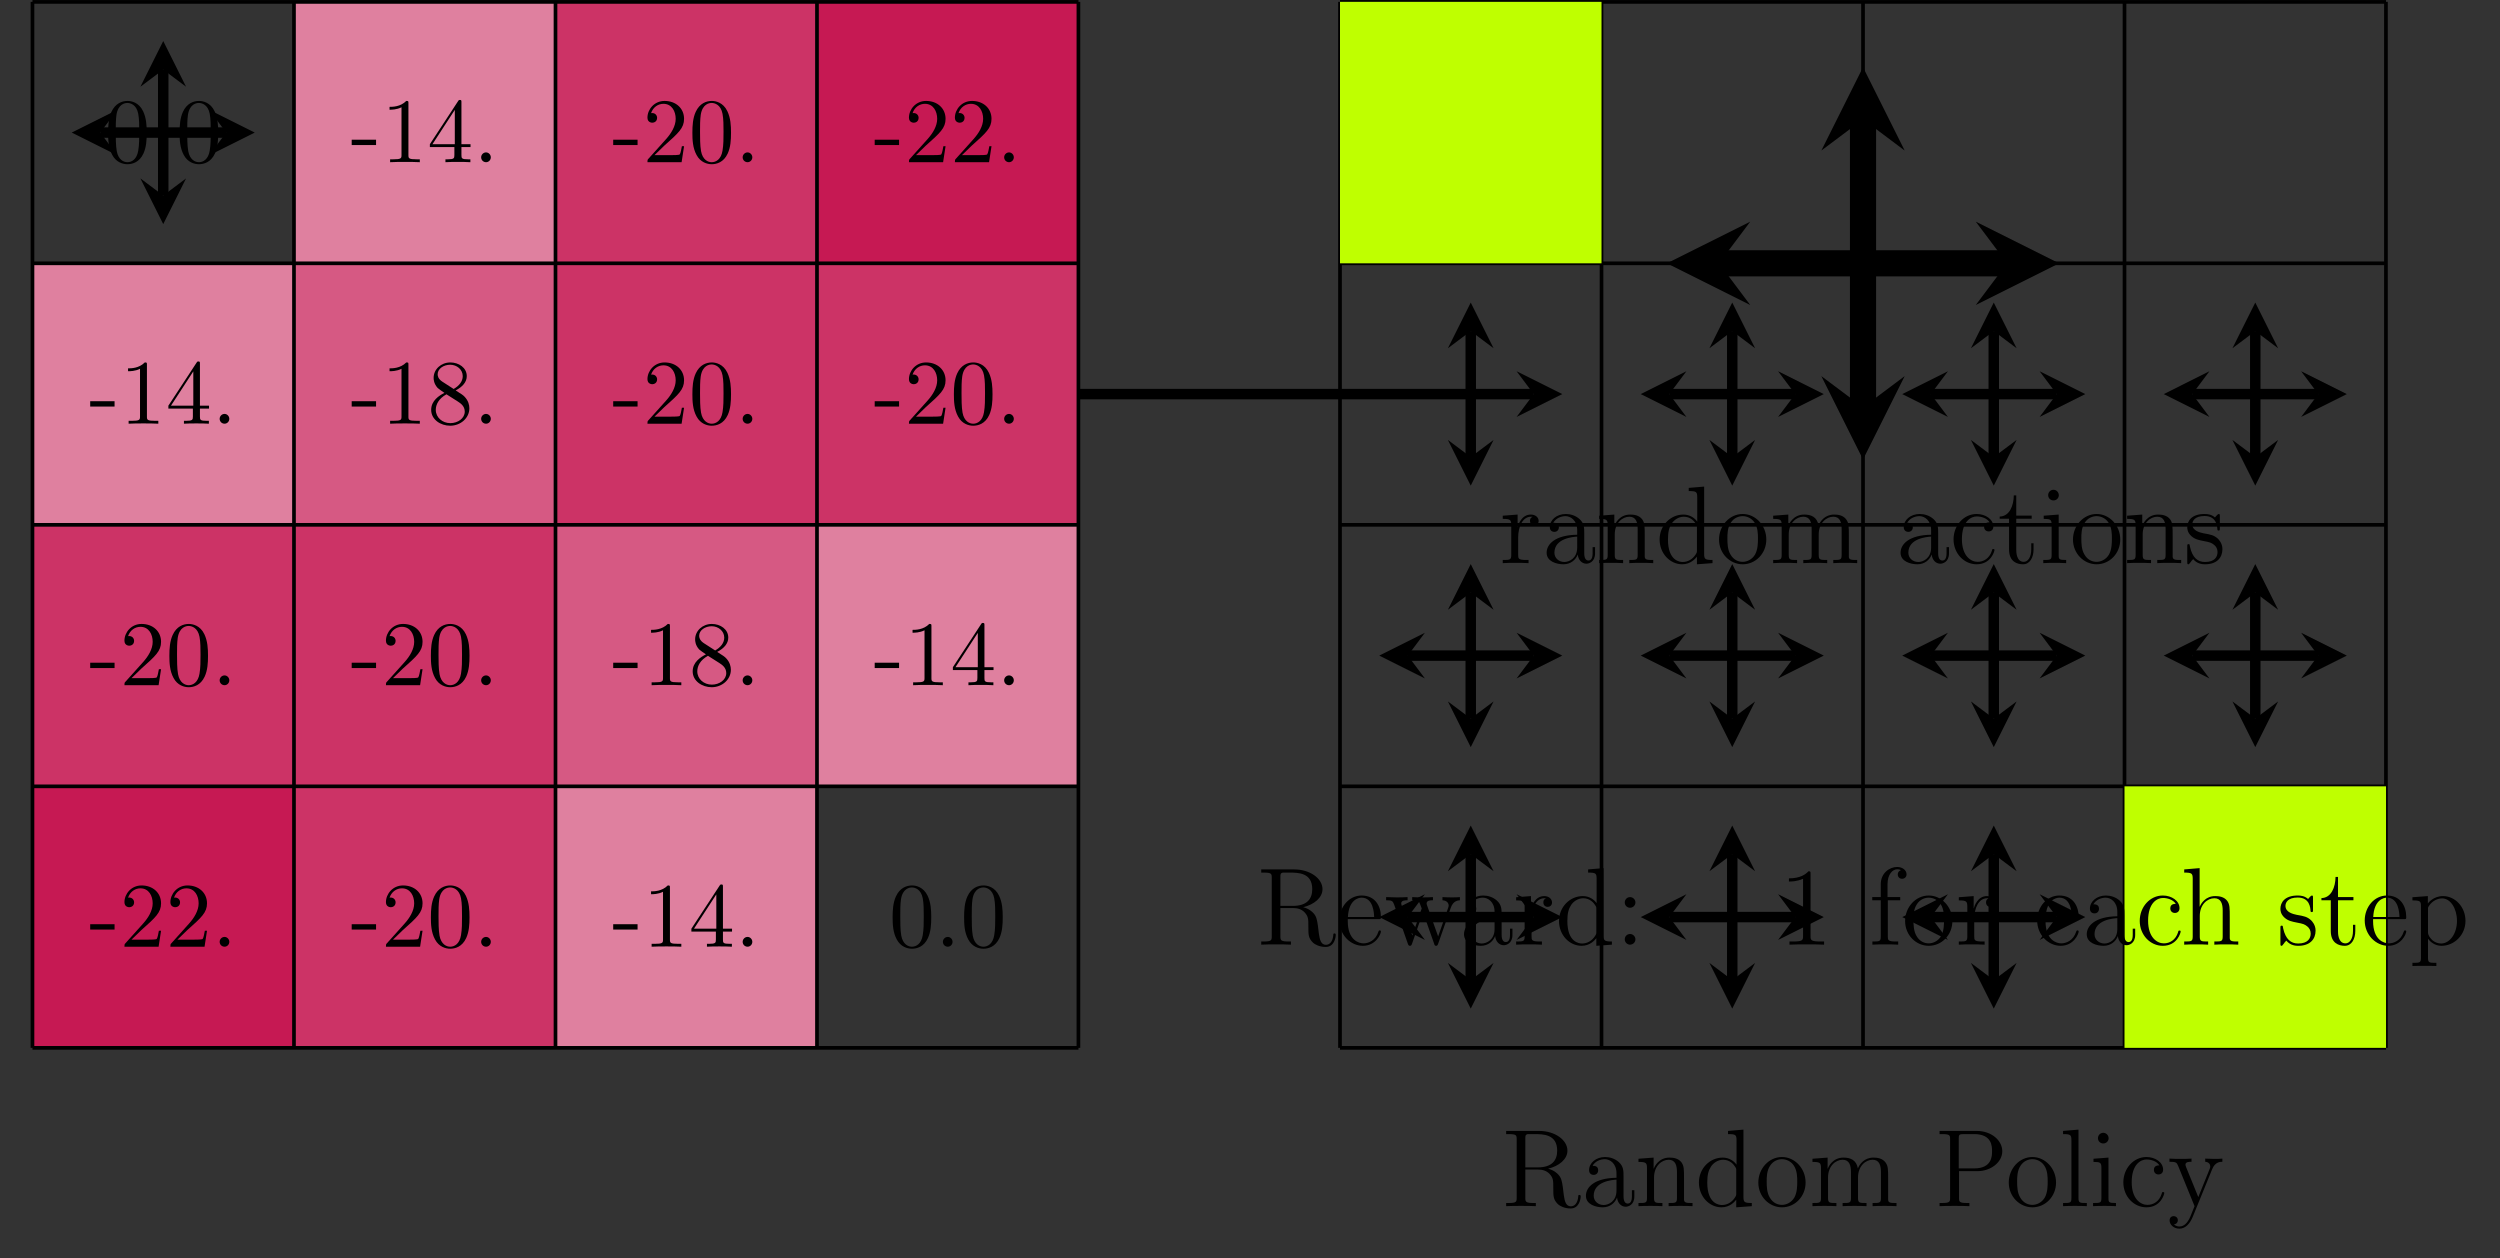 <?xml version="1.0" encoding="UTF-8"?>
<svg xmlns="http://www.w3.org/2000/svg" xmlns:xlink="http://www.w3.org/1999/xlink" width="270.996pt" height="136.392pt" viewBox="0 0 270.996 136.392" version="1.1">
<rect x="0" y="0" width="270.996" height="136.392" fill="#333333" stroke="none"/>
<defs>
<g>
<symbol overflow="visible" id="glyph0-0">
<path style="stroke:none;" d=""/>
</symbol>
<symbol overflow="visible" id="glyph0-1">
<path style="stroke:none;" d="M 5.047 -4.062 C 6.234 -4.344 7.141 -5.094 7.141 -6.016 C 7.141 -7.172 5.797 -8.156 4.078 -8.156 L 0.5 -8.156 L 0.5 -7.812 L 0.734 -7.812 C 1.609 -7.812 1.641 -7.703 1.641 -7.25 L 1.641 -0.906 C 1.641 -0.469 1.609 -0.344 0.734 -0.344 L 0.5 -0.344 L 0.5 0 C 0.781 -0.031 1.75 -0.031 2.109 -0.031 C 2.453 -0.031 3.438 -0.031 3.719 0 L 3.719 -0.344 L 3.484 -0.344 C 2.625 -0.344 2.578 -0.469 2.578 -0.906 L 2.578 -3.969 L 3.969 -3.969 C 4.438 -3.969 4.875 -3.844 5.203 -3.5 C 5.609 -3.047 5.609 -2.797 5.609 -1.969 C 5.609 -1.031 5.609 -0.719 6.125 -0.203 C 6.312 -0.031 6.812 0.25 7.484 0.25 C 8.422 0.25 8.578 -0.781 8.578 -1.047 C 8.578 -1.109 8.578 -1.219 8.438 -1.219 C 8.312 -1.219 8.312 -1.141 8.312 -1.031 C 8.25 -0.312 7.906 0.016 7.516 0.016 C 6.969 0.016 6.844 -0.547 6.75 -1.188 C 6.734 -1.266 6.672 -1.781 6.641 -2.078 C 6.547 -2.672 6.5 -3.062 6.141 -3.438 C 6.016 -3.562 5.703 -3.891 5.047 -4.062 Z M 3.922 -4.203 L 2.578 -4.203 L 2.578 -7.344 C 2.578 -7.609 2.578 -7.75 2.828 -7.812 C 2.938 -7.812 3.297 -7.812 3.531 -7.812 C 4.5 -7.812 6.031 -7.812 6.031 -6.016 C 6.031 -4.969 5.469 -4.203 3.922 -4.203 Z M 3.922 -4.203 "/>
</symbol>
<symbol overflow="visible" id="glyph0-2">
<path style="stroke:none;" d="M 4.609 -3.188 C 4.609 -3.844 4.609 -4.312 4.094 -4.781 C 3.672 -5.156 3.125 -5.328 2.609 -5.328 C 1.625 -5.328 0.875 -4.688 0.875 -3.906 C 0.875 -3.562 1.094 -3.391 1.375 -3.391 C 1.656 -3.391 1.859 -3.594 1.859 -3.891 C 1.859 -4.375 1.438 -4.375 1.25 -4.375 C 1.531 -4.875 2.109 -5.094 2.578 -5.094 C 3.125 -5.094 3.844 -4.641 3.844 -3.562 L 3.844 -3.078 C 1.438 -3.047 0.531 -2.047 0.531 -1.125 C 0.531 -0.172 1.625 0.125 2.359 0.125 C 3.141 0.125 3.688 -0.359 3.906 -0.938 C 3.953 -0.375 4.328 0.062 4.844 0.062 C 5.094 0.062 5.781 -0.109 5.781 -1.062 L 5.781 -1.734 L 5.516 -1.734 L 5.516 -1.062 C 5.516 -0.375 5.234 -0.281 5.062 -0.281 C 4.609 -0.281 4.609 -0.922 4.609 -1.094 Z M 3.844 -1.688 C 3.844 -0.516 2.969 -0.125 2.453 -0.125 C 1.859 -0.125 1.375 -0.547 1.375 -1.125 C 1.375 -2.703 3.406 -2.844 3.844 -2.875 Z M 3.844 -1.688 "/>
</symbol>
<symbol overflow="visible" id="glyph0-3">
<path style="stroke:none;" d="M 5.312 -2.906 C 5.312 -4.016 5.312 -4.344 5.047 -4.734 C 4.703 -5.203 4.141 -5.266 3.734 -5.266 C 2.562 -5.266 2.109 -4.281 2.016 -4.047 L 2.016 -5.266 L 0.375 -5.141 L 0.375 -4.797 C 1.188 -4.797 1.297 -4.703 1.297 -4.125 L 1.297 -0.891 C 1.297 -0.344 1.156 -0.344 0.375 -0.344 L 0.375 0 C 0.688 -0.031 1.344 -0.031 1.672 -0.031 C 2.016 -0.031 2.672 -0.031 2.969 0 L 2.969 -0.344 C 2.219 -0.344 2.062 -0.344 2.062 -0.891 L 2.062 -3.109 C 2.062 -4.359 2.891 -5.031 3.641 -5.031 C 4.375 -5.031 4.547 -4.422 4.547 -3.688 L 4.547 -0.891 C 4.547 -0.344 4.406 -0.344 3.641 -0.344 L 3.641 0 C 3.938 -0.031 4.594 -0.031 4.922 -0.031 C 5.266 -0.031 5.922 -0.031 6.234 0 L 6.234 -0.344 C 5.625 -0.344 5.328 -0.344 5.312 -0.703 Z M 5.312 -2.906 "/>
</symbol>
<symbol overflow="visible" id="glyph0-4">
<path style="stroke:none;" d="M 3.578 -8.156 L 3.578 -7.812 C 4.406 -7.812 4.5 -7.734 4.5 -7.141 L 4.5 -4.5 C 4.25 -4.859 3.734 -5.266 3 -5.266 C 1.609 -5.266 0.422 -4.094 0.422 -2.562 C 0.422 -1.047 1.547 0.125 2.875 0.125 C 3.781 0.125 4.297 -0.484 4.469 -0.703 L 4.469 0.125 L 6.156 0 L 6.156 -0.344 C 5.344 -0.344 5.25 -0.438 5.25 -1.016 L 5.25 -8.297 Z M 4.469 -1.406 C 4.469 -1.188 4.469 -1.141 4.297 -0.891 C 4.016 -0.469 3.531 -0.125 2.922 -0.125 C 2.625 -0.125 1.328 -0.234 1.328 -2.562 C 1.328 -3.422 1.469 -3.891 1.734 -4.297 C 1.969 -4.656 2.453 -5.031 3.047 -5.031 C 3.797 -5.031 4.203 -4.5 4.328 -4.297 C 4.469 -4.094 4.469 -4.078 4.469 -3.859 Z M 4.469 -1.406 "/>
</symbol>
<symbol overflow="visible" id="glyph0-5">
<path style="stroke:none;" d="M 5.484 -2.562 C 5.484 -4.094 4.312 -5.328 2.922 -5.328 C 1.5 -5.328 0.359 -4.062 0.359 -2.562 C 0.359 -1.031 1.547 0.125 2.922 0.125 C 4.328 0.125 5.484 -1.047 5.484 -2.562 Z M 2.922 -0.141 C 2.484 -0.141 1.953 -0.328 1.609 -0.922 C 1.281 -1.453 1.266 -2.156 1.266 -2.672 C 1.266 -3.125 1.266 -3.844 1.641 -4.391 C 1.969 -4.906 2.5 -5.094 2.922 -5.094 C 3.375 -5.094 3.891 -4.875 4.203 -4.406 C 4.578 -3.859 4.578 -3.109 4.578 -2.672 C 4.578 -2.25 4.578 -1.5 4.266 -0.938 C 3.938 -0.375 3.375 -0.141 2.922 -0.141 Z M 2.922 -0.141 "/>
</symbol>
<symbol overflow="visible" id="glyph0-6">
<path style="stroke:none;" d="M 8.578 -2.906 C 8.578 -4.016 8.578 -4.344 8.297 -4.734 C 7.953 -5.203 7.391 -5.266 6.984 -5.266 C 5.984 -5.266 5.484 -4.547 5.297 -4.094 C 5.125 -5.016 4.484 -5.266 3.734 -5.266 C 2.562 -5.266 2.109 -4.281 2.016 -4.047 L 2.016 -5.266 L 0.375 -5.141 L 0.375 -4.797 C 1.188 -4.797 1.297 -4.703 1.297 -4.125 L 1.297 -0.891 C 1.297 -0.344 1.156 -0.344 0.375 -0.344 L 0.375 0 C 0.688 -0.031 1.344 -0.031 1.672 -0.031 C 2.016 -0.031 2.672 -0.031 2.969 0 L 2.969 -0.344 C 2.219 -0.344 2.062 -0.344 2.062 -0.891 L 2.062 -3.109 C 2.062 -4.359 2.891 -5.031 3.641 -5.031 C 4.375 -5.031 4.547 -4.422 4.547 -3.688 L 4.547 -0.891 C 4.547 -0.344 4.406 -0.344 3.641 -0.344 L 3.641 0 C 3.938 -0.031 4.594 -0.031 4.922 -0.031 C 5.266 -0.031 5.922 -0.031 6.234 0 L 6.234 -0.344 C 5.469 -0.344 5.312 -0.344 5.312 -0.891 L 5.312 -3.109 C 5.312 -4.359 6.141 -5.031 6.891 -5.031 C 7.625 -5.031 7.797 -4.422 7.797 -3.688 L 7.797 -0.891 C 7.797 -0.344 7.656 -0.344 6.891 -0.344 L 6.891 0 C 7.203 -0.031 7.844 -0.031 8.172 -0.031 C 8.516 -0.031 9.172 -0.031 9.484 0 L 9.484 -0.344 C 8.875 -0.344 8.578 -0.344 8.578 -0.703 Z M 8.578 -2.906 "/>
</symbol>
<symbol overflow="visible" id="glyph0-7">
<path style="stroke:none;" d="M 2.609 -3.797 L 4.625 -3.797 C 6.031 -3.797 7.297 -4.75 7.297 -5.953 C 7.297 -7.109 6.141 -8.156 4.531 -8.156 L 0.5 -8.156 L 0.5 -7.812 L 0.734 -7.812 C 1.609 -7.812 1.641 -7.703 1.641 -7.25 L 1.641 -0.906 C 1.641 -0.469 1.609 -0.344 0.734 -0.344 L 0.5 -0.344 L 0.5 0 C 0.781 -0.031 1.766 -0.031 2.109 -0.031 C 2.469 -0.031 3.453 -0.031 3.734 0 L 3.734 -0.344 L 3.5 -0.344 C 2.641 -0.344 2.609 -0.469 2.609 -0.906 Z M 2.578 -4.094 L 2.578 -7.344 C 2.578 -7.734 2.609 -7.812 3.125 -7.812 L 4.25 -7.812 C 6.188 -7.812 6.188 -6.469 6.188 -5.953 C 6.188 -5.453 6.188 -4.094 4.25 -4.094 Z M 2.578 -4.094 "/>
</symbol>
<symbol overflow="visible" id="glyph0-8">
<path style="stroke:none;" d="M 2.062 -8.297 L 0.391 -8.156 L 0.391 -7.812 C 1.203 -7.812 1.297 -7.734 1.297 -7.141 L 1.297 -0.891 C 1.297 -0.344 1.172 -0.344 0.391 -0.344 L 0.391 0 C 0.734 -0.031 1.312 -0.031 1.672 -0.031 C 2.031 -0.031 2.625 -0.031 2.969 0 L 2.969 -0.344 C 2.203 -0.344 2.062 -0.344 2.062 -0.891 Z M 2.062 -8.297 "/>
</symbol>
<symbol overflow="visible" id="glyph0-9">
<path style="stroke:none;" d="M 2.078 -7.359 C 2.078 -7.672 1.828 -7.953 1.5 -7.953 C 1.188 -7.953 0.922 -7.703 0.922 -7.375 C 0.922 -7.016 1.203 -6.797 1.5 -6.797 C 1.859 -6.797 2.078 -7.094 2.078 -7.359 Z M 0.438 -5.141 L 0.438 -4.797 C 1.188 -4.797 1.297 -4.719 1.297 -4.141 L 1.297 -0.891 C 1.297 -0.344 1.172 -0.344 0.391 -0.344 L 0.391 0 C 0.734 -0.031 1.297 -0.031 1.656 -0.031 C 1.781 -0.031 2.469 -0.031 2.875 0 L 2.875 -0.344 C 2.109 -0.344 2.062 -0.406 2.062 -0.875 L 2.062 -5.266 Z M 0.438 -5.141 "/>
</symbol>
<symbol overflow="visible" id="glyph0-10">
<path style="stroke:none;" d="M 4.328 -4.422 C 4.188 -4.422 3.734 -4.422 3.734 -3.938 C 3.734 -3.641 3.938 -3.438 4.234 -3.438 C 4.5 -3.438 4.734 -3.609 4.734 -3.953 C 4.734 -4.75 3.891 -5.328 2.922 -5.328 C 1.531 -5.328 0.422 -4.094 0.422 -2.578 C 0.422 -1.047 1.562 0.125 2.922 0.125 C 4.5 0.125 4.859 -1.312 4.859 -1.422 C 4.859 -1.531 4.766 -1.531 4.734 -1.531 C 4.625 -1.531 4.609 -1.5 4.578 -1.344 C 4.312 -0.5 3.672 -0.141 3.031 -0.141 C 2.297 -0.141 1.328 -0.781 1.328 -2.594 C 1.328 -4.578 2.344 -5.062 2.938 -5.062 C 3.391 -5.062 4.047 -4.891 4.328 -4.422 Z M 4.328 -4.422 "/>
</symbol>
<symbol overflow="visible" id="glyph0-11">
<path style="stroke:none;" d="M 4.844 -4 C 5.156 -4.797 5.719 -4.812 5.953 -4.812 L 5.953 -5.156 C 5.609 -5.125 5.438 -5.125 5.062 -5.125 C 4.781 -5.125 4.75 -5.125 4.094 -5.156 L 4.094 -4.812 C 4.531 -4.781 4.641 -4.5 4.641 -4.297 C 4.641 -4.188 4.609 -4.125 4.562 -4 L 3.344 -0.984 L 2.016 -4.25 C 1.953 -4.406 1.953 -4.484 1.953 -4.5 C 1.953 -4.812 2.359 -4.812 2.609 -4.812 L 2.609 -5.156 C 2.297 -5.125 1.703 -5.125 1.375 -5.125 C 0.922 -5.125 0.891 -5.125 0.219 -5.156 L 0.219 -4.812 C 0.906 -4.812 1 -4.75 1.156 -4.375 L 2.938 0 C 2.422 1.266 2.422 1.297 2.359 1.391 C 2.156 1.75 1.844 2.203 1.297 2.203 C 0.938 2.203 0.703 1.984 0.703 1.984 C 0.703 1.984 1.125 1.938 1.125 1.516 C 1.125 1.234 0.891 1.078 0.688 1.078 C 0.484 1.078 0.234 1.188 0.234 1.547 C 0.234 2 0.672 2.438 1.297 2.438 C 1.969 2.438 2.469 1.859 2.766 1.094 Z M 4.844 -4 "/>
</symbol>
<symbol overflow="visible" id="glyph0-12">
<path style="stroke:none;" d="M 2 -2.781 C 2 -3.938 2.469 -5.031 3.391 -5.031 C 3.484 -5.031 3.516 -5.031 3.562 -5.016 C 3.469 -4.969 3.281 -4.906 3.281 -4.578 C 3.281 -4.234 3.547 -4.094 3.734 -4.094 C 3.984 -4.094 4.219 -4.25 4.219 -4.578 C 4.219 -4.938 3.891 -5.266 3.375 -5.266 C 2.359 -5.266 2.016 -4.172 1.953 -3.938 L 1.938 -3.938 L 1.938 -5.266 L 0.328 -5.141 L 0.328 -4.797 C 1.141 -4.797 1.25 -4.703 1.25 -4.125 L 1.25 -0.891 C 1.25 -0.344 1.109 -0.344 0.328 -0.344 L 0.328 0 C 0.672 -0.031 1.328 -0.031 1.688 -0.031 C 2.016 -0.031 2.859 -0.031 3.125 0 L 3.125 -0.344 L 2.891 -0.344 C 2.016 -0.344 2 -0.484 2 -0.906 Z M 2 -2.781 "/>
</symbol>
<symbol overflow="visible" id="glyph0-13">
<path style="stroke:none;" d="M 2.016 -4.812 L 3.688 -4.812 L 3.688 -5.156 L 2.016 -5.156 L 2.016 -7.344 L 1.75 -7.344 C 1.734 -6.234 1.297 -5.078 0.219 -5.047 L 0.219 -4.812 L 1.234 -4.812 L 1.234 -1.484 C 1.234 -0.156 2.109 0.125 2.75 0.125 C 3.5 0.125 3.891 -0.625 3.891 -1.484 L 3.891 -2.156 L 3.641 -2.156 L 3.641 -1.5 C 3.641 -0.641 3.281 -0.141 2.828 -0.141 C 2.016 -0.141 2.016 -1.25 2.016 -1.453 Z M 2.016 -4.812 "/>
</symbol>
<symbol overflow="visible" id="glyph0-14">
<path style="stroke:none;" d="M 3.922 -5.062 C 3.922 -5.266 3.922 -5.328 3.797 -5.328 C 3.703 -5.328 3.484 -5.062 3.391 -4.953 C 3.031 -5.266 2.656 -5.328 2.266 -5.328 C 0.828 -5.328 0.391 -4.547 0.391 -3.891 C 0.391 -3.75 0.391 -3.328 0.844 -2.922 C 1.234 -2.578 1.641 -2.5 2.188 -2.391 C 2.844 -2.266 3 -2.219 3.297 -1.984 C 3.516 -1.812 3.672 -1.547 3.672 -1.203 C 3.672 -0.688 3.375 -0.125 2.312 -0.125 C 1.531 -0.125 0.953 -0.578 0.688 -1.766 C 0.641 -1.984 0.641 -2 0.641 -2.016 C 0.609 -2.062 0.562 -2.062 0.531 -2.062 C 0.391 -2.062 0.391 -2 0.391 -1.781 L 0.391 -0.156 C 0.391 0.062 0.391 0.125 0.516 0.125 C 0.578 0.125 0.578 0.109 0.781 -0.141 C 0.844 -0.234 0.844 -0.25 1.031 -0.438 C 1.484 0.125 2.125 0.125 2.328 0.125 C 3.578 0.125 4.203 -0.578 4.203 -1.516 C 4.203 -2.156 3.812 -2.547 3.703 -2.656 C 3.281 -3.031 2.953 -3.094 2.156 -3.234 C 1.812 -3.312 0.938 -3.484 0.938 -4.203 C 0.938 -4.562 1.188 -5.109 2.266 -5.109 C 3.562 -5.109 3.641 -4 3.656 -3.641 C 3.672 -3.531 3.75 -3.531 3.797 -3.531 C 3.922 -3.531 3.922 -3.594 3.922 -3.812 Z M 3.922 -5.062 "/>
</symbol>
<symbol overflow="visible" id="glyph0-15">
<path style="stroke:none;" d="M 4.578 -2.766 C 4.844 -2.766 4.859 -2.766 4.859 -3 C 4.859 -4.203 4.219 -5.328 2.766 -5.328 C 1.406 -5.328 0.359 -4.094 0.359 -2.625 C 0.359 -1.047 1.578 0.125 2.906 0.125 C 4.328 0.125 4.859 -1.172 4.859 -1.422 C 4.859 -1.5 4.812 -1.547 4.734 -1.547 C 4.641 -1.547 4.609 -1.484 4.594 -1.422 C 4.281 -0.422 3.484 -0.141 2.969 -0.141 C 2.469 -0.141 1.266 -0.484 1.266 -2.547 L 1.266 -2.766 Z M 1.281 -3 C 1.375 -4.875 2.422 -5.094 2.766 -5.094 C 4.047 -5.094 4.109 -3.406 4.125 -3 Z M 1.281 -3 "/>
</symbol>
<symbol overflow="visible" id="glyph0-16">
<path style="stroke:none;" d="M 7.234 -4.016 C 7.5 -4.766 8.016 -4.797 8.219 -4.812 L 8.219 -5.156 C 7.922 -5.125 7.703 -5.125 7.344 -5.125 C 7 -5.125 6.969 -5.125 6.328 -5.156 L 6.328 -4.812 C 6.859 -4.781 7 -4.453 7 -4.234 C 7 -4.219 7 -4.141 6.953 -4.016 L 5.859 -0.891 L 4.656 -4.266 C 4.609 -4.406 4.609 -4.438 4.609 -4.469 C 4.609 -4.812 5.047 -4.812 5.297 -4.812 L 5.297 -5.156 C 4.953 -5.125 4.469 -5.125 4.125 -5.125 C 3.734 -5.125 3.719 -5.125 3.047 -5.156 L 3.047 -4.812 C 3.5 -4.812 3.656 -4.781 3.797 -4.625 C 3.844 -4.547 4 -4.156 4.078 -3.922 L 3.062 -1 L 1.906 -4.25 C 1.859 -4.406 1.859 -4.438 1.859 -4.484 C 1.859 -4.812 2.312 -4.812 2.547 -4.812 L 2.547 -5.156 C 2.25 -5.125 1.656 -5.125 1.328 -5.125 C 0.984 -5.125 0.969 -5.125 0.219 -5.156 L 0.219 -4.812 C 0.828 -4.812 0.938 -4.75 1.078 -4.375 L 2.578 -0.094 C 2.625 0.031 2.672 0.125 2.797 0.125 C 2.906 0.125 2.969 0.078 3.031 -0.109 L 4.219 -3.516 L 5.422 -0.109 C 5.469 0.078 5.531 0.125 5.641 0.125 C 5.766 0.125 5.812 0.031 5.859 -0.094 Z M 7.234 -4.016 "/>
</symbol>
<symbol overflow="visible" id="glyph0-17">
<path style="stroke:none;" d="M 2.203 -4.578 C 2.203 -4.906 1.922 -5.156 1.625 -5.156 C 1.281 -5.156 1.047 -4.875 1.047 -4.578 C 1.047 -4.219 1.344 -4 1.609 -4 C 1.938 -4 2.203 -4.25 2.203 -4.578 Z M 2.203 -0.578 C 2.203 -0.906 1.922 -1.156 1.625 -1.156 C 1.281 -1.156 1.047 -0.891 1.047 -0.578 C 1.047 -0.234 1.344 0 1.609 0 C 1.938 0 2.203 -0.25 2.203 -0.578 Z M 2.203 -0.578 "/>
</symbol>
<symbol overflow="visible" id="glyph0-18">
<path style="stroke:none;" d="M 3.438 -7.656 C 3.438 -7.938 3.438 -7.953 3.203 -7.953 C 2.922 -7.625 2.312 -7.188 1.094 -7.188 L 1.094 -6.844 C 1.359 -6.844 1.953 -6.844 2.625 -7.141 L 2.625 -0.922 C 2.625 -0.484 2.578 -0.344 1.531 -0.344 L 1.156 -0.344 L 1.156 0 C 1.484 -0.031 2.641 -0.031 3.031 -0.031 C 3.438 -0.031 4.578 -0.031 4.906 0 L 4.906 -0.344 L 4.531 -0.344 C 3.484 -0.344 3.438 -0.484 3.438 -0.922 Z M 3.438 -7.656 "/>
</symbol>
<symbol overflow="visible" id="glyph0-19">
<path style="stroke:none;" d="M 2.062 -4.812 L 3.406 -4.812 L 3.406 -5.156 L 2.031 -5.156 L 2.031 -6.547 C 2.031 -7.625 2.578 -8.172 3.078 -8.172 C 3.172 -8.172 3.344 -8.156 3.484 -8.078 C 3.438 -8.062 3.141 -7.953 3.141 -7.609 C 3.141 -7.344 3.328 -7.141 3.609 -7.141 C 3.891 -7.141 4.094 -7.344 4.094 -7.625 C 4.094 -8.062 3.656 -8.422 3.078 -8.422 C 2.25 -8.422 1.297 -7.766 1.297 -6.547 L 1.297 -5.156 L 0.375 -5.156 L 0.375 -4.812 L 1.297 -4.812 L 1.297 -0.891 C 1.297 -0.344 1.172 -0.344 0.391 -0.344 L 0.391 0 C 0.734 -0.031 1.391 -0.031 1.75 -0.031 C 2.062 -0.031 2.922 -0.031 3.188 0 L 3.188 -0.344 L 2.953 -0.344 C 2.078 -0.344 2.062 -0.484 2.062 -0.906 Z M 2.062 -4.812 "/>
</symbol>
<symbol overflow="visible" id="glyph0-20">
<path style="stroke:none;" d="M 5.312 -2.906 C 5.312 -4.016 5.312 -4.344 5.047 -4.734 C 4.703 -5.203 4.141 -5.266 3.734 -5.266 C 2.703 -5.266 2.219 -4.5 2.062 -4.125 L 2.047 -4.125 L 2.047 -8.297 L 0.375 -8.156 L 0.375 -7.812 C 1.188 -7.812 1.297 -7.734 1.297 -7.141 L 1.297 -0.891 C 1.297 -0.344 1.156 -0.344 0.375 -0.344 L 0.375 0 C 0.688 -0.031 1.344 -0.031 1.672 -0.031 C 2.016 -0.031 2.672 -0.031 2.969 0 L 2.969 -0.344 C 2.219 -0.344 2.062 -0.344 2.062 -0.891 L 2.062 -3.109 C 2.062 -4.359 2.891 -5.031 3.641 -5.031 C 4.375 -5.031 4.547 -4.422 4.547 -3.688 L 4.547 -0.891 C 4.547 -0.344 4.406 -0.344 3.641 -0.344 L 3.641 0 C 3.938 -0.031 4.594 -0.031 4.922 -0.031 C 5.266 -0.031 5.922 -0.031 6.234 0 L 6.234 -0.344 C 5.625 -0.344 5.328 -0.344 5.312 -0.703 Z M 5.312 -2.906 "/>
</symbol>
<symbol overflow="visible" id="glyph0-21">
<path style="stroke:none;" d="M 2.922 1.969 C 2.156 1.969 2.016 1.969 2.016 1.438 L 2.016 -0.641 C 2.234 -0.344 2.719 0.125 3.484 0.125 C 4.859 0.125 6.078 -1.047 6.078 -2.578 C 6.078 -4.094 4.953 -5.266 3.641 -5.266 C 2.594 -5.266 2.031 -4.516 2 -4.469 L 2 -5.266 L 0.328 -5.141 L 0.328 -4.797 C 1.172 -4.797 1.25 -4.703 1.25 -4.188 L 1.25 1.438 C 1.25 1.969 1.109 1.969 0.328 1.969 L 0.328 2.312 C 0.641 2.297 1.297 2.297 1.625 2.297 C 1.969 2.297 2.625 2.297 2.922 2.312 Z M 2.016 -3.812 C 2.016 -4.047 2.016 -4.047 2.156 -4.25 C 2.516 -4.781 3.094 -5.016 3.547 -5.016 C 4.453 -5.016 5.156 -3.922 5.156 -2.578 C 5.156 -1.156 4.344 -0.125 3.438 -0.125 C 3.062 -0.125 2.719 -0.281 2.469 -0.5 C 2.203 -0.781 2.016 -1.016 2.016 -1.344 Z M 2.016 -3.812 "/>
</symbol>
<symbol overflow="visible" id="glyph1-0">
<path style="stroke:none;" d=""/>
</symbol>
<symbol overflow="visible" id="glyph1-1">
<path style="stroke:none;" d="M 7.875 -2.75 C 8.078 -2.75 8.297 -2.75 8.297 -2.984 C 8.297 -3.234 8.078 -3.234 7.875 -3.234 L 1.406 -3.234 C 1.203 -3.234 0.984 -3.234 0.984 -2.984 C 0.984 -2.75 1.203 -2.75 1.406 -2.75 Z M 7.875 -2.75 "/>
</symbol>
<symbol overflow="visible" id="glyph2-0">
<path style="stroke:none;" d=""/>
</symbol>
<symbol overflow="visible" id="glyph2-1">
<path style="stroke:none;" d="M 4.578 -3.188 C 4.578 -3.984 4.531 -4.781 4.188 -5.516 C 3.734 -6.484 2.906 -6.641 2.5 -6.641 C 1.891 -6.641 1.172 -6.375 0.75 -5.453 C 0.438 -4.766 0.391 -3.984 0.391 -3.188 C 0.391 -2.438 0.422 -1.547 0.844 -0.781 C 1.266 0.016 2 0.219 2.484 0.219 C 3.016 0.219 3.781 0.016 4.219 -0.938 C 4.531 -1.625 4.578 -2.406 4.578 -3.188 Z M 2.484 0 C 2.094 0 1.5 -0.25 1.328 -1.203 C 1.219 -1.797 1.219 -2.719 1.219 -3.312 C 1.219 -3.953 1.219 -4.609 1.297 -5.141 C 1.484 -6.328 2.234 -6.422 2.484 -6.422 C 2.812 -6.422 3.469 -6.234 3.656 -5.25 C 3.766 -4.688 3.766 -3.938 3.766 -3.312 C 3.766 -2.562 3.766 -1.891 3.656 -1.25 C 3.5 -0.297 2.938 0 2.484 0 Z M 2.484 0 "/>
</symbol>
<symbol overflow="visible" id="glyph2-2">
<path style="stroke:none;" d="M 1.906 -0.531 C 1.906 -0.812 1.672 -1.062 1.391 -1.062 C 1.094 -1.062 0.859 -0.812 0.859 -0.531 C 0.859 -0.234 1.094 0 1.391 0 C 1.672 0 1.906 -0.234 1.906 -0.531 Z M 1.906 -0.531 "/>
</symbol>
<symbol overflow="visible" id="glyph2-3">
<path style="stroke:none;" d="M 2.75 -1.859 L 2.75 -2.438 L 0.109 -2.438 L 0.109 -1.859 Z M 2.75 -1.859 "/>
</symbol>
<symbol overflow="visible" id="glyph2-4">
<path style="stroke:none;" d="M 2.938 -6.375 C 2.938 -6.625 2.938 -6.641 2.703 -6.641 C 2.078 -6 1.203 -6 0.891 -6 L 0.891 -5.688 C 1.094 -5.688 1.672 -5.688 2.188 -5.953 L 2.188 -0.781 C 2.188 -0.422 2.156 -0.312 1.266 -0.312 L 0.953 -0.312 L 0.953 0 C 1.297 -0.031 2.156 -0.031 2.562 -0.031 C 2.953 -0.031 3.828 -0.031 4.172 0 L 4.172 -0.312 L 3.859 -0.312 C 2.953 -0.312 2.938 -0.422 2.938 -0.781 Z M 2.938 -6.375 "/>
</symbol>
<symbol overflow="visible" id="glyph2-5">
<path style="stroke:none;" d="M 2.938 -1.641 L 2.938 -0.781 C 2.938 -0.422 2.906 -0.312 2.172 -0.312 L 1.969 -0.312 L 1.969 0 C 2.375 -0.031 2.891 -0.031 3.312 -0.031 C 3.734 -0.031 4.25 -0.031 4.672 0 L 4.672 -0.312 L 4.453 -0.312 C 3.719 -0.312 3.703 -0.422 3.703 -0.781 L 3.703 -1.641 L 4.688 -1.641 L 4.688 -1.953 L 3.703 -1.953 L 3.703 -6.484 C 3.703 -6.688 3.703 -6.75 3.531 -6.75 C 3.453 -6.75 3.422 -6.75 3.344 -6.625 L 0.281 -1.953 L 0.281 -1.641 Z M 2.984 -1.953 L 0.562 -1.953 L 2.984 -5.672 Z M 2.984 -1.953 "/>
</symbol>
<symbol overflow="visible" id="glyph2-6">
<path style="stroke:none;" d="M 1.266 -0.766 L 2.328 -1.797 C 3.875 -3.172 4.469 -3.703 4.469 -4.703 C 4.469 -5.844 3.578 -6.641 2.359 -6.641 C 1.234 -6.641 0.5 -5.719 0.5 -4.828 C 0.5 -4.281 1 -4.281 1.031 -4.281 C 1.203 -4.281 1.547 -4.391 1.547 -4.812 C 1.547 -5.062 1.359 -5.328 1.016 -5.328 C 0.938 -5.328 0.922 -5.328 0.891 -5.312 C 1.109 -5.969 1.656 -6.328 2.234 -6.328 C 3.141 -6.328 3.562 -5.516 3.562 -4.703 C 3.562 -3.906 3.078 -3.125 2.516 -2.5 L 0.609 -0.375 C 0.5 -0.266 0.5 -0.234 0.5 0 L 4.203 0 L 4.469 -1.734 L 4.234 -1.734 C 4.172 -1.438 4.109 -1 4 -0.844 C 3.938 -0.766 3.281 -0.766 3.062 -0.766 Z M 1.266 -0.766 "/>
</symbol>
<symbol overflow="visible" id="glyph2-7">
<path style="stroke:none;" d="M 1.625 -4.562 C 1.172 -4.859 1.125 -5.188 1.125 -5.359 C 1.125 -5.969 1.781 -6.391 2.484 -6.391 C 3.203 -6.391 3.844 -5.875 3.844 -5.156 C 3.844 -4.578 3.453 -4.109 2.859 -3.766 Z M 3.078 -3.609 C 3.797 -3.984 4.281 -4.5 4.281 -5.156 C 4.281 -6.078 3.406 -6.641 2.5 -6.641 C 1.5 -6.641 0.688 -5.906 0.688 -4.969 C 0.688 -4.797 0.703 -4.344 1.125 -3.875 C 1.234 -3.766 1.609 -3.516 1.859 -3.344 C 1.281 -3.047 0.422 -2.5 0.422 -1.5 C 0.422 -0.453 1.438 0.219 2.484 0.219 C 3.609 0.219 4.562 -0.609 4.562 -1.672 C 4.562 -2.031 4.453 -2.484 4.062 -2.906 C 3.875 -3.109 3.719 -3.203 3.078 -3.609 Z M 2.078 -3.188 L 3.312 -2.406 C 3.594 -2.219 4.062 -1.922 4.062 -1.312 C 4.062 -0.578 3.312 -0.062 2.5 -0.062 C 1.641 -0.062 0.922 -0.672 0.922 -1.5 C 0.922 -2.078 1.234 -2.719 2.078 -3.188 Z M 2.078 -3.188 "/>
</symbol>
</g>
</defs>
<g id="surface1">
<path style="fill:none;stroke-width:0.399;stroke-linecap:butt;stroke-linejoin:miter;stroke:rgb(0%,0%,0%);stroke-opacity:1;stroke-miterlimit:10;" d="M 141.734 -0.001 L 255.121 -0.001 M 141.734 28.347 L 255.121 28.347 M 141.734 56.694 L 255.121 56.694 M 141.734 85.042 L 255.121 85.042 M 141.734 113.378 L 255.121 113.378 M 141.734 -0.001 L 141.734 113.386 M 170.082 -0.001 L 170.082 113.386 M 198.429 -0.001 L 198.429 113.386 M 226.773 -0.001 L 226.773 113.386 M 255.113 -0.001 L 255.113 113.386 " transform="matrix(1,0,0,-1,3.52,113.585)"/>
<path style=" stroke:none;fill-rule:nonzero;fill:rgb(75%,100%,0%);fill-opacity:1;" d="M 145.254 28.543 L 145.254 0.199 L 173.602 0.199 L 173.602 28.543 Z M 145.254 28.543 "/>
<path style=" stroke:none;fill-rule:nonzero;fill:rgb(75%,100%,0%);fill-opacity:1;" d="M 230.293 113.586 L 230.293 85.238 L 258.641 85.238 L 258.641 113.586 Z M 230.293 113.586 "/>
<path style="fill:none;stroke-width:1.134;stroke-linecap:butt;stroke-linejoin:miter;stroke:rgb(0%,0%,0%);stroke-opacity:1;stroke-miterlimit:10;" d="M 7.347 99.214 L 21 99.214 " transform="matrix(1,0,0,-1,3.52,113.585)"/>
<path style=" stroke:none;fill-rule:nonzero;fill:rgb(0%,0%,0%);fill-opacity:1;" d="M 7.773 14.371 L 12.727 16.848 L 10.867 14.371 L 12.727 11.895 "/>
<path style=" stroke:none;fill-rule:nonzero;fill:rgb(0%,0%,0%);fill-opacity:1;" d="M 27.613 14.371 L 22.66 11.895 L 24.52 14.371 L 22.66 16.848 "/>
<path style="fill:none;stroke-width:1.134;stroke-linecap:butt;stroke-linejoin:miter;stroke:rgb(0%,0%,0%);stroke-opacity:1;stroke-miterlimit:10;" d="M 14.175 92.39 L 14.175 106.038 " transform="matrix(1,0,0,-1,3.52,113.585)"/>
<path style=" stroke:none;fill-rule:nonzero;fill:rgb(0%,0%,0%);fill-opacity:1;" d="M 17.695 24.293 L 20.168 19.34 L 17.695 21.195 L 15.219 19.34 "/>
<path style=" stroke:none;fill-rule:nonzero;fill:rgb(0%,0%,0%);fill-opacity:1;" d="M 17.695 4.449 L 15.219 9.402 L 17.695 7.547 L 20.168 9.402 "/>
<path style="fill:none;stroke-width:1.134;stroke-linecap:butt;stroke-linejoin:miter;stroke:rgb(0%,0%,0%);stroke-opacity:1;stroke-miterlimit:10;" d="M 35.695 99.214 L 49.347 99.214 " transform="matrix(1,0,0,-1,3.52,113.585)"/>
<path style=" stroke:none;fill-rule:nonzero;fill:rgb(0%,0%,0%);fill-opacity:1;" d="M 36.117 14.371 L 41.07 16.848 L 39.215 14.371 L 41.07 11.895 "/>
<path style=" stroke:none;fill-rule:nonzero;fill:rgb(0%,0%,0%);fill-opacity:1;" d="M 55.961 14.371 L 51.008 11.895 L 52.867 14.371 L 51.008 16.848 "/>
<path style="fill:none;stroke-width:1.134;stroke-linecap:butt;stroke-linejoin:miter;stroke:rgb(0%,0%,0%);stroke-opacity:1;stroke-miterlimit:10;" d="M 42.519 92.39 L 42.519 106.038 " transform="matrix(1,0,0,-1,3.52,113.585)"/>
<path style=" stroke:none;fill-rule:nonzero;fill:rgb(0%,0%,0%);fill-opacity:1;" d="M 46.039 24.293 L 48.516 19.34 L 46.039 21.195 L 43.562 19.34 "/>
<path style=" stroke:none;fill-rule:nonzero;fill:rgb(0%,0%,0%);fill-opacity:1;" d="M 46.039 4.449 L 43.562 9.402 L 46.039 7.547 L 48.516 9.402 "/>
<path style="fill:none;stroke-width:1.134;stroke-linecap:butt;stroke-linejoin:miter;stroke:rgb(0%,0%,0%);stroke-opacity:1;stroke-miterlimit:10;" d="M 64.043 99.214 L 77.695 99.214 " transform="matrix(1,0,0,-1,3.52,113.585)"/>
<path style=" stroke:none;fill-rule:nonzero;fill:rgb(0%,0%,0%);fill-opacity:1;" d="M 64.465 14.371 L 69.418 16.848 L 67.562 14.371 L 69.418 11.895 "/>
<path style=" stroke:none;fill-rule:nonzero;fill:rgb(0%,0%,0%);fill-opacity:1;" d="M 84.309 14.371 L 79.355 11.895 L 81.215 14.371 L 79.355 16.848 "/>
<path style="fill:none;stroke-width:1.134;stroke-linecap:butt;stroke-linejoin:miter;stroke:rgb(0%,0%,0%);stroke-opacity:1;stroke-miterlimit:10;" d="M 70.867 92.39 L 70.867 106.038 " transform="matrix(1,0,0,-1,3.52,113.585)"/>
<path style=" stroke:none;fill-rule:nonzero;fill:rgb(0%,0%,0%);fill-opacity:1;" d="M 74.387 24.293 L 76.863 19.34 L 74.387 21.195 L 71.91 19.34 "/>
<path style=" stroke:none;fill-rule:nonzero;fill:rgb(0%,0%,0%);fill-opacity:1;" d="M 74.387 4.449 L 71.91 9.402 L 74.387 7.547 L 76.863 9.402 "/>
<path style="fill:none;stroke-width:1.134;stroke-linecap:butt;stroke-linejoin:miter;stroke:rgb(0%,0%,0%);stroke-opacity:1;stroke-miterlimit:10;" d="M 7.347 70.866 L 162.734 70.866 " transform="matrix(1,0,0,-1,3.52,113.585)"/>
<path style=" stroke:none;fill-rule:nonzero;fill:rgb(0%,0%,0%);fill-opacity:1;" d="M 7.773 42.719 L 12.727 45.195 L 10.867 42.719 L 12.727 40.242 "/>
<path style=" stroke:none;fill-rule:nonzero;fill:rgb(0%,0%,0%);fill-opacity:1;" d="M 169.348 42.719 L 164.395 40.242 L 166.254 42.719 L 164.395 45.195 "/>
<path style="fill:none;stroke-width:1.134;stroke-linecap:butt;stroke-linejoin:miter;stroke:rgb(0%,0%,0%);stroke-opacity:1;stroke-miterlimit:10;" d="M 155.906 64.042 L 155.906 77.694 " transform="matrix(1,0,0,-1,3.52,113.585)"/>
<path style=" stroke:none;fill-rule:nonzero;fill:rgb(0%,0%,0%);fill-opacity:1;" d="M 159.426 52.641 L 161.902 47.688 L 159.426 49.543 L 156.949 47.688 "/>
<path style=" stroke:none;fill-rule:nonzero;fill:rgb(0%,0%,0%);fill-opacity:1;" d="M 159.426 32.797 L 156.949 37.75 L 159.426 35.891 L 161.902 37.75 "/>
<path style="fill:none;stroke-width:1.134;stroke-linecap:butt;stroke-linejoin:miter;stroke:rgb(0%,0%,0%);stroke-opacity:1;stroke-miterlimit:10;" d="M 177.429 70.866 L 191.082 70.866 " transform="matrix(1,0,0,-1,3.52,113.585)"/>
<path style=" stroke:none;fill-rule:nonzero;fill:rgb(0%,0%,0%);fill-opacity:1;" d="M 177.852 42.719 L 182.805 45.195 L 180.949 42.719 L 182.805 40.242 "/>
<path style=" stroke:none;fill-rule:nonzero;fill:rgb(0%,0%,0%);fill-opacity:1;" d="M 197.695 42.719 L 192.742 40.242 L 194.602 42.719 L 192.742 45.195 "/>
<path style="fill:none;stroke-width:1.134;stroke-linecap:butt;stroke-linejoin:miter;stroke:rgb(0%,0%,0%);stroke-opacity:1;stroke-miterlimit:10;" d="M 184.253 64.042 L 184.253 77.694 " transform="matrix(1,0,0,-1,3.52,113.585)"/>
<path style=" stroke:none;fill-rule:nonzero;fill:rgb(0%,0%,0%);fill-opacity:1;" d="M 187.773 52.641 L 190.25 47.688 L 187.773 49.543 L 185.297 47.688 "/>
<path style=" stroke:none;fill-rule:nonzero;fill:rgb(0%,0%,0%);fill-opacity:1;" d="M 187.773 32.797 L 185.297 37.75 L 187.773 35.891 L 190.25 37.75 "/>
<path style="fill:none;stroke-width:1.134;stroke-linecap:butt;stroke-linejoin:miter;stroke:rgb(0%,0%,0%);stroke-opacity:1;stroke-miterlimit:10;" d="M 205.777 70.866 L 219.425 70.866 " transform="matrix(1,0,0,-1,3.52,113.585)"/>
<path style=" stroke:none;fill-rule:nonzero;fill:rgb(0%,0%,0%);fill-opacity:1;" d="M 206.199 42.719 L 211.152 45.195 L 209.297 42.719 L 211.152 40.242 "/>
<path style=" stroke:none;fill-rule:nonzero;fill:rgb(0%,0%,0%);fill-opacity:1;" d="M 226.043 42.719 L 221.09 40.242 L 222.945 42.719 L 221.09 45.195 "/>
<path style="fill:none;stroke-width:1.134;stroke-linecap:butt;stroke-linejoin:miter;stroke:rgb(0%,0%,0%);stroke-opacity:1;stroke-miterlimit:10;" d="M 212.601 64.042 L 212.601 77.694 " transform="matrix(1,0,0,-1,3.52,113.585)"/>
<path style=" stroke:none;fill-rule:nonzero;fill:rgb(0%,0%,0%);fill-opacity:1;" d="M 216.121 52.641 L 218.598 47.688 L 216.121 49.543 L 213.645 47.688 "/>
<path style=" stroke:none;fill-rule:nonzero;fill:rgb(0%,0%,0%);fill-opacity:1;" d="M 216.121 32.797 L 213.645 37.75 L 216.121 35.891 L 218.598 37.75 "/>
<path style="fill:none;stroke-width:1.134;stroke-linecap:butt;stroke-linejoin:miter;stroke:rgb(0%,0%,0%);stroke-opacity:1;stroke-miterlimit:10;" d="M 234.121 70.866 L 247.773 70.866 " transform="matrix(1,0,0,-1,3.52,113.585)"/>
<path style=" stroke:none;fill-rule:nonzero;fill:rgb(0%,0%,0%);fill-opacity:1;" d="M 234.547 42.719 L 239.5 45.195 L 237.641 42.719 L 239.5 40.242 "/>
<path style=" stroke:none;fill-rule:nonzero;fill:rgb(0%,0%,0%);fill-opacity:1;" d="M 254.391 42.719 L 249.438 40.242 L 251.293 42.719 L 249.438 45.195 "/>
<path style="fill:none;stroke-width:1.134;stroke-linecap:butt;stroke-linejoin:miter;stroke:rgb(0%,0%,0%);stroke-opacity:1;stroke-miterlimit:10;" d="M 240.949 64.042 L 240.949 77.694 " transform="matrix(1,0,0,-1,3.52,113.585)"/>
<path style=" stroke:none;fill-rule:nonzero;fill:rgb(0%,0%,0%);fill-opacity:1;" d="M 244.469 52.641 L 246.945 47.688 L 244.469 49.543 L 241.992 47.688 "/>
<path style=" stroke:none;fill-rule:nonzero;fill:rgb(0%,0%,0%);fill-opacity:1;" d="M 244.469 32.797 L 241.992 37.75 L 244.469 35.891 L 246.945 37.75 "/>
<path style="fill:none;stroke-width:1.134;stroke-linecap:butt;stroke-linejoin:miter;stroke:rgb(0%,0%,0%);stroke-opacity:1;stroke-miterlimit:10;" d="M 149.082 42.519 L 162.734 42.519 " transform="matrix(1,0,0,-1,3.52,113.585)"/>
<path style=" stroke:none;fill-rule:nonzero;fill:rgb(0%,0%,0%);fill-opacity:1;" d="M 149.508 71.066 L 154.457 73.543 L 152.602 71.066 L 154.457 68.59 "/>
<path style=" stroke:none;fill-rule:nonzero;fill:rgb(0%,0%,0%);fill-opacity:1;" d="M 169.348 71.066 L 164.395 68.59 L 166.254 71.066 L 164.395 73.543 "/>
<path style="fill:none;stroke-width:1.134;stroke-linecap:butt;stroke-linejoin:miter;stroke:rgb(0%,0%,0%);stroke-opacity:1;stroke-miterlimit:10;" d="M 155.906 35.694 L 155.906 49.347 " transform="matrix(1,0,0,-1,3.52,113.585)"/>
<path style=" stroke:none;fill-rule:nonzero;fill:rgb(0%,0%,0%);fill-opacity:1;" d="M 159.426 80.988 L 161.902 76.035 L 159.426 77.891 L 156.949 76.035 "/>
<path style=" stroke:none;fill-rule:nonzero;fill:rgb(0%,0%,0%);fill-opacity:1;" d="M 159.426 61.145 L 156.949 66.098 L 159.426 64.238 L 161.902 66.098 "/>
<path style="fill:none;stroke-width:1.134;stroke-linecap:butt;stroke-linejoin:miter;stroke:rgb(0%,0%,0%);stroke-opacity:1;stroke-miterlimit:10;" d="M 177.429 42.519 L 191.082 42.519 " transform="matrix(1,0,0,-1,3.52,113.585)"/>
<path style=" stroke:none;fill-rule:nonzero;fill:rgb(0%,0%,0%);fill-opacity:1;" d="M 177.852 71.066 L 182.805 73.543 L 180.949 71.066 L 182.805 68.59 "/>
<path style=" stroke:none;fill-rule:nonzero;fill:rgb(0%,0%,0%);fill-opacity:1;" d="M 197.695 71.066 L 192.742 68.59 L 194.602 71.066 L 192.742 73.543 "/>
<path style="fill:none;stroke-width:1.134;stroke-linecap:butt;stroke-linejoin:miter;stroke:rgb(0%,0%,0%);stroke-opacity:1;stroke-miterlimit:10;" d="M 184.253 35.694 L 184.253 49.347 " transform="matrix(1,0,0,-1,3.52,113.585)"/>
<path style=" stroke:none;fill-rule:nonzero;fill:rgb(0%,0%,0%);fill-opacity:1;" d="M 187.773 80.988 L 190.25 76.035 L 187.773 77.891 L 185.297 76.035 "/>
<path style=" stroke:none;fill-rule:nonzero;fill:rgb(0%,0%,0%);fill-opacity:1;" d="M 187.773 61.145 L 185.297 66.098 L 187.773 64.238 L 190.25 66.098 "/>
<path style="fill:none;stroke-width:1.134;stroke-linecap:butt;stroke-linejoin:miter;stroke:rgb(0%,0%,0%);stroke-opacity:1;stroke-miterlimit:10;" d="M 205.777 42.519 L 219.425 42.519 " transform="matrix(1,0,0,-1,3.52,113.585)"/>
<path style=" stroke:none;fill-rule:nonzero;fill:rgb(0%,0%,0%);fill-opacity:1;" d="M 206.199 71.066 L 211.152 73.543 L 209.297 71.066 L 211.152 68.59 "/>
<path style=" stroke:none;fill-rule:nonzero;fill:rgb(0%,0%,0%);fill-opacity:1;" d="M 226.043 71.066 L 221.09 68.59 L 222.945 71.066 L 221.09 73.543 "/>
<path style="fill:none;stroke-width:1.134;stroke-linecap:butt;stroke-linejoin:miter;stroke:rgb(0%,0%,0%);stroke-opacity:1;stroke-miterlimit:10;" d="M 212.601 35.694 L 212.601 49.347 " transform="matrix(1,0,0,-1,3.52,113.585)"/>
<path style=" stroke:none;fill-rule:nonzero;fill:rgb(0%,0%,0%);fill-opacity:1;" d="M 216.121 80.988 L 218.598 76.035 L 216.121 77.891 L 213.645 76.035 "/>
<path style=" stroke:none;fill-rule:nonzero;fill:rgb(0%,0%,0%);fill-opacity:1;" d="M 216.121 61.145 L 213.645 66.098 L 216.121 64.238 L 218.598 66.098 "/>
<path style="fill:none;stroke-width:1.134;stroke-linecap:butt;stroke-linejoin:miter;stroke:rgb(0%,0%,0%);stroke-opacity:1;stroke-miterlimit:10;" d="M 234.121 42.519 L 247.773 42.519 " transform="matrix(1,0,0,-1,3.52,113.585)"/>
<path style=" stroke:none;fill-rule:nonzero;fill:rgb(0%,0%,0%);fill-opacity:1;" d="M 234.547 71.066 L 239.5 73.543 L 237.641 71.066 L 239.5 68.59 "/>
<path style=" stroke:none;fill-rule:nonzero;fill:rgb(0%,0%,0%);fill-opacity:1;" d="M 254.391 71.066 L 249.438 68.59 L 251.293 71.066 L 249.438 73.543 "/>
<path style="fill:none;stroke-width:1.134;stroke-linecap:butt;stroke-linejoin:miter;stroke:rgb(0%,0%,0%);stroke-opacity:1;stroke-miterlimit:10;" d="M 240.949 35.694 L 240.949 49.347 " transform="matrix(1,0,0,-1,3.52,113.585)"/>
<path style=" stroke:none;fill-rule:nonzero;fill:rgb(0%,0%,0%);fill-opacity:1;" d="M 244.469 80.988 L 246.945 76.035 L 244.469 77.891 L 241.992 76.035 "/>
<path style=" stroke:none;fill-rule:nonzero;fill:rgb(0%,0%,0%);fill-opacity:1;" d="M 244.469 61.145 L 241.992 66.098 L 244.469 64.238 L 246.945 66.098 "/>
<path style="fill:none;stroke-width:1.134;stroke-linecap:butt;stroke-linejoin:miter;stroke:rgb(0%,0%,0%);stroke-opacity:1;stroke-miterlimit:10;" d="M 177.429 14.175 L 191.082 14.175 " transform="matrix(1,0,0,-1,3.52,113.585)"/>
<path style=" stroke:none;fill-rule:nonzero;fill:rgb(0%,0%,0%);fill-opacity:1;" d="M 177.852 99.41 L 182.805 101.887 L 180.949 99.41 L 182.805 96.934 "/>
<path style=" stroke:none;fill-rule:nonzero;fill:rgb(0%,0%,0%);fill-opacity:1;" d="M 197.695 99.41 L 192.742 96.934 L 194.602 99.41 L 192.742 101.887 "/>
<path style="fill:none;stroke-width:1.134;stroke-linecap:butt;stroke-linejoin:miter;stroke:rgb(0%,0%,0%);stroke-opacity:1;stroke-miterlimit:10;" d="M 184.253 7.347 L 184.253 20.999 " transform="matrix(1,0,0,-1,3.52,113.585)"/>
<path style=" stroke:none;fill-rule:nonzero;fill:rgb(0%,0%,0%);fill-opacity:1;" d="M 187.773 109.332 L 190.25 104.379 L 187.773 106.238 L 185.297 104.379 "/>
<path style=" stroke:none;fill-rule:nonzero;fill:rgb(0%,0%,0%);fill-opacity:1;" d="M 187.773 89.488 L 185.297 94.441 L 187.773 92.586 L 190.25 94.441 "/>
<path style="fill:none;stroke-width:1.134;stroke-linecap:butt;stroke-linejoin:miter;stroke:rgb(0%,0%,0%);stroke-opacity:1;stroke-miterlimit:10;" d="M 205.777 14.175 L 219.425 14.175 " transform="matrix(1,0,0,-1,3.52,113.585)"/>
<path style=" stroke:none;fill-rule:nonzero;fill:rgb(0%,0%,0%);fill-opacity:1;" d="M 206.199 99.41 L 211.152 101.887 L 209.297 99.41 L 211.152 96.934 "/>
<path style=" stroke:none;fill-rule:nonzero;fill:rgb(0%,0%,0%);fill-opacity:1;" d="M 226.043 99.41 L 221.09 96.934 L 222.945 99.41 L 221.09 101.887 "/>
<path style="fill:none;stroke-width:1.134;stroke-linecap:butt;stroke-linejoin:miter;stroke:rgb(0%,0%,0%);stroke-opacity:1;stroke-miterlimit:10;" d="M 212.601 7.347 L 212.601 20.999 " transform="matrix(1,0,0,-1,3.52,113.585)"/>
<path style=" stroke:none;fill-rule:nonzero;fill:rgb(0%,0%,0%);fill-opacity:1;" d="M 216.121 109.332 L 218.598 104.379 L 216.121 106.238 L 213.645 104.379 "/>
<path style=" stroke:none;fill-rule:nonzero;fill:rgb(0%,0%,0%);fill-opacity:1;" d="M 216.121 89.488 L 213.645 94.441 L 216.121 92.586 L 218.598 94.441 "/>
<path style="fill:none;stroke-width:1.134;stroke-linecap:butt;stroke-linejoin:miter;stroke:rgb(0%,0%,0%);stroke-opacity:1;stroke-miterlimit:10;" d="M 149.082 14.175 L 162.734 14.175 " transform="matrix(1,0,0,-1,3.52,113.585)"/>
<path style=" stroke:none;fill-rule:nonzero;fill:rgb(0%,0%,0%);fill-opacity:1;" d="M 149.508 99.41 L 154.457 101.887 L 152.602 99.41 L 154.457 96.934 "/>
<path style=" stroke:none;fill-rule:nonzero;fill:rgb(0%,0%,0%);fill-opacity:1;" d="M 169.348 99.41 L 164.395 96.934 L 166.254 99.41 L 164.395 101.887 "/>
<path style="fill:none;stroke-width:1.134;stroke-linecap:butt;stroke-linejoin:miter;stroke:rgb(0%,0%,0%);stroke-opacity:1;stroke-miterlimit:10;" d="M 155.906 7.347 L 155.906 20.999 " transform="matrix(1,0,0,-1,3.52,113.585)"/>
<path style=" stroke:none;fill-rule:nonzero;fill:rgb(0%,0%,0%);fill-opacity:1;" d="M 159.426 109.332 L 161.902 104.379 L 159.426 106.238 L 156.949 104.379 "/>
<path style=" stroke:none;fill-rule:nonzero;fill:rgb(0%,0%,0%);fill-opacity:1;" d="M 159.426 89.488 L 156.949 94.441 L 159.426 92.586 L 161.902 94.441 "/>
<g style="fill:rgb(0%,0%,0%);fill-opacity:1;">
  <use xlink:href="#glyph0-1" x="162.765" y="130.747"/>
  <use xlink:href="#glyph0-2" x="171.38" y="130.747"/>
  <use xlink:href="#glyph0-3" x="177.233" y="130.747"/>
  <use xlink:href="#glyph0-4" x="183.737" y="130.747"/>
  <use xlink:href="#glyph0-5" x="190.24" y="130.747"/>
  <use xlink:href="#glyph0-6" x="196.094" y="130.747"/>
</g>
<g style="fill:rgb(0%,0%,0%);fill-opacity:1;">
  <use xlink:href="#glyph0-7" x="209.747" y="130.747"/>
</g>
<g style="fill:rgb(0%,0%,0%);fill-opacity:1;">
  <use xlink:href="#glyph0-5" x="217.388" y="130.747"/>
  <use xlink:href="#glyph0-8" x="223.242" y="130.747"/>
  <use xlink:href="#glyph0-9" x="226.493" y="130.747"/>
  <use xlink:href="#glyph0-10" x="229.745" y="130.747"/>
  <use xlink:href="#glyph0-11" x="234.948" y="130.747"/>
</g>
<path style="fill:none;stroke-width:2.835;stroke-linecap:butt;stroke-linejoin:miter;stroke:rgb(0%,0%,0%);stroke-opacity:1;stroke-miterlimit:10;" d="M 214.042 85.042 L 182.816 85.042 " transform="matrix(1,0,0,-1,3.52,113.585)"/>
<path style=" stroke:none;fill-rule:nonzero;fill:rgb(0%,0%,0%);fill-opacity:1;" d="M 223.207 28.543 L 214.172 24.027 L 217.562 28.543 L 214.172 33.062 "/>
<path style=" stroke:none;fill-rule:nonzero;fill:rgb(0%,0%,0%);fill-opacity:1;" d="M 180.688 28.543 L 189.723 33.062 L 186.336 28.543 L 189.723 24.027 "/>
<path style="fill:none;stroke-width:2.835;stroke-linecap:butt;stroke-linejoin:miter;stroke:rgb(0%,0%,0%);stroke-opacity:1;stroke-miterlimit:10;" d="M 198.429 69.429 L 198.429 100.655 " transform="matrix(1,0,0,-1,3.52,113.585)"/>
<path style=" stroke:none;fill-rule:nonzero;fill:rgb(0%,0%,0%);fill-opacity:1;" d="M 201.949 49.805 L 206.465 40.77 L 201.949 44.156 L 197.43 40.77 "/>
<path style=" stroke:none;fill-rule:nonzero;fill:rgb(0%,0%,0%);fill-opacity:1;" d="M 201.949 7.285 L 197.43 16.32 L 201.949 12.93 L 206.465 16.32 "/>
<g style="fill:rgb(0%,0%,0%);fill-opacity:1;">
  <use xlink:href="#glyph0-12" x="162.568" y="61.043"/>
  <use xlink:href="#glyph0-2" x="167.121" y="61.043"/>
  <use xlink:href="#glyph0-3" x="172.974" y="61.043"/>
  <use xlink:href="#glyph0-4" x="179.477" y="61.043"/>
  <use xlink:href="#glyph0-5" x="185.981" y="61.043"/>
  <use xlink:href="#glyph0-6" x="191.834" y="61.043"/>
</g>
<g style="fill:rgb(0%,0%,0%);fill-opacity:1;">
  <use xlink:href="#glyph0-2" x="205.487" y="61.043"/>
  <use xlink:href="#glyph0-10" x="211.34" y="61.043"/>
  <use xlink:href="#glyph0-13" x="216.543" y="61.043"/>
  <use xlink:href="#glyph0-9" x="221.096" y="61.043"/>
  <use xlink:href="#glyph0-5" x="224.348" y="61.043"/>
  <use xlink:href="#glyph0-3" x="230.201" y="61.043"/>
  <use xlink:href="#glyph0-14" x="236.705" y="61.043"/>
</g>
<g style="fill:rgb(0%,0%,0%);fill-opacity:1;">
  <use xlink:href="#glyph0-1" x="136.215" y="102.4"/>
  <use xlink:href="#glyph0-15" x="144.83" y="102.4"/>
  <use xlink:href="#glyph0-16" x="150.033" y="102.4"/>
</g>
<g style="fill:rgb(0%,0%,0%);fill-opacity:1;">
  <use xlink:href="#glyph0-2" x="158.165" y="102.4"/>
  <use xlink:href="#glyph0-12" x="164.018" y="102.4"/>
  <use xlink:href="#glyph0-4" x="168.571" y="102.4"/>
  <use xlink:href="#glyph0-17" x="175.074" y="102.4"/>
</g>
<g style="fill:rgb(0%,0%,0%);fill-opacity:1;">
  <use xlink:href="#glyph1-1" x="183.524" y="102.4"/>
</g>
<g style="fill:rgb(0%,0%,0%);fill-opacity:1;">
  <use xlink:href="#glyph0-18" x="192.823" y="102.4"/>
</g>
<g style="fill:rgb(0%,0%,0%);fill-opacity:1;">
  <use xlink:href="#glyph0-19" x="202.574" y="102.4"/>
  <use xlink:href="#glyph0-5" x="206.151" y="102.4"/>
  <use xlink:href="#glyph0-12" x="212.004" y="102.4"/>
</g>
<g style="fill:rgb(0%,0%,0%);fill-opacity:1;">
  <use xlink:href="#glyph0-15" x="220.466" y="102.4"/>
  <use xlink:href="#glyph0-2" x="225.669" y="102.4"/>
  <use xlink:href="#glyph0-10" x="231.522" y="102.4"/>
</g>
<g style="fill:rgb(0%,0%,0%);fill-opacity:1;">
  <use xlink:href="#glyph0-20" x="236.39" y="102.4"/>
</g>
<g style="fill:rgb(0%,0%,0%);fill-opacity:1;">
  <use xlink:href="#glyph0-14" x="246.803" y="102.4"/>
  <use xlink:href="#glyph0-13" x="251.42" y="102.4"/>
  <use xlink:href="#glyph0-15" x="255.973" y="102.4"/>
  <use xlink:href="#glyph0-21" x="261.176" y="102.4"/>
</g>
<g style="fill:rgb(0%,0%,0%);fill-opacity:1;">
  <use xlink:href="#glyph2-1" x="11.328" y="17.582"/>
  <use xlink:href="#glyph2-2" x="16.309" y="17.582"/>
  <use xlink:href="#glyph2-1" x="19.077" y="17.582"/>
</g>
<path style=" stroke:none;fill-rule:nonzero;fill:rgb(87.5%,50%,62.5%);fill-opacity:1;" d="M 31.867 28.543 L 31.867 0.199 L 60.215 0.199 L 60.215 28.543 Z M 31.867 28.543 "/>
<g style="fill:rgb(0%,0%,0%);fill-opacity:1;">
  <use xlink:href="#glyph2-3" x="38.014" y="17.582"/>
  <use xlink:href="#glyph2-4" x="41.335" y="17.582"/>
  <use xlink:href="#glyph2-5" x="46.316" y="17.582"/>
  <use xlink:href="#glyph2-2" x="51.297" y="17.582"/>
</g>
<path style=" stroke:none;fill-rule:nonzero;fill:rgb(79.999%,20%,39.999%);fill-opacity:1;" d="M 60.215 28.543 L 60.215 0.199 L 88.559 0.199 L 88.559 28.543 Z M 60.215 28.543 "/>
<g style="fill:rgb(0%,0%,0%);fill-opacity:1;">
  <use xlink:href="#glyph2-3" x="66.361" y="17.582"/>
  <use xlink:href="#glyph2-6" x="69.682" y="17.582"/>
  <use xlink:href="#glyph2-1" x="74.663" y="17.582"/>
  <use xlink:href="#glyph2-2" x="79.644" y="17.582"/>
</g>
<path style=" stroke:none;fill-rule:nonzero;fill:rgb(77.499%,9.999%,32.5%);fill-opacity:1;" d="M 88.559 28.543 L 88.559 0.199 L 116.906 0.199 L 116.906 28.543 Z M 88.559 28.543 "/>
<g style="fill:rgb(0%,0%,0%);fill-opacity:1;">
  <use xlink:href="#glyph2-3" x="94.707" y="17.582"/>
  <use xlink:href="#glyph2-6" x="98.028" y="17.582"/>
  <use xlink:href="#glyph2-6" x="103.009" y="17.582"/>
  <use xlink:href="#glyph2-2" x="107.99" y="17.582"/>
</g>
<path style=" stroke:none;fill-rule:nonzero;fill:rgb(87.5%,50%,62.5%);fill-opacity:1;" d="M 3.52 56.891 L 3.52 28.543 L 31.867 28.543 L 31.867 56.891 Z M 3.52 56.891 "/>
<g style="fill:rgb(0%,0%,0%);fill-opacity:1;">
  <use xlink:href="#glyph2-3" x="9.668" y="45.929"/>
  <use xlink:href="#glyph2-4" x="12.989" y="45.929"/>
  <use xlink:href="#glyph2-5" x="17.97" y="45.929"/>
  <use xlink:href="#glyph2-2" x="22.951" y="45.929"/>
</g>
<path style=" stroke:none;fill-rule:nonzero;fill:rgb(83.749%,34.999%,51.25%);fill-opacity:1;" d="M 31.867 56.891 L 31.867 28.543 L 60.215 28.543 L 60.215 56.891 Z M 31.867 56.891 "/>
<g style="fill:rgb(0%,0%,0%);fill-opacity:1;">
  <use xlink:href="#glyph2-3" x="38.014" y="45.929"/>
  <use xlink:href="#glyph2-4" x="41.335" y="45.929"/>
  <use xlink:href="#glyph2-7" x="46.316" y="45.929"/>
  <use xlink:href="#glyph2-2" x="51.297" y="45.929"/>
</g>
<path style=" stroke:none;fill-rule:nonzero;fill:rgb(79.999%,20%,39.999%);fill-opacity:1;" d="M 60.215 56.891 L 60.215 28.543 L 88.559 28.543 L 88.559 56.891 Z M 60.215 56.891 "/>
<g style="fill:rgb(0%,0%,0%);fill-opacity:1;">
  <use xlink:href="#glyph2-3" x="66.361" y="45.929"/>
  <use xlink:href="#glyph2-6" x="69.682" y="45.929"/>
  <use xlink:href="#glyph2-1" x="74.663" y="45.929"/>
  <use xlink:href="#glyph2-2" x="79.644" y="45.929"/>
</g>
<path style=" stroke:none;fill-rule:nonzero;fill:rgb(79.999%,20%,39.999%);fill-opacity:1;" d="M 88.559 56.891 L 88.559 28.543 L 116.906 28.543 L 116.906 56.891 Z M 88.559 56.891 "/>
<g style="fill:rgb(0%,0%,0%);fill-opacity:1;">
  <use xlink:href="#glyph2-3" x="94.707" y="45.929"/>
  <use xlink:href="#glyph2-6" x="98.028" y="45.929"/>
  <use xlink:href="#glyph2-1" x="103.009" y="45.929"/>
  <use xlink:href="#glyph2-2" x="107.99" y="45.929"/>
</g>
<path style=" stroke:none;fill-rule:nonzero;fill:rgb(79.999%,20%,39.999%);fill-opacity:1;" d="M 3.52 85.238 L 3.52 56.891 L 31.867 56.891 L 31.867 85.238 Z M 3.52 85.238 "/>
<g style="fill:rgb(0%,0%,0%);fill-opacity:1;">
  <use xlink:href="#glyph2-3" x="9.668" y="74.275"/>
  <use xlink:href="#glyph2-6" x="12.989" y="74.275"/>
  <use xlink:href="#glyph2-1" x="17.97" y="74.275"/>
  <use xlink:href="#glyph2-2" x="22.951" y="74.275"/>
</g>
<path style=" stroke:none;fill-rule:nonzero;fill:rgb(79.999%,20%,39.999%);fill-opacity:1;" d="M 31.867 85.238 L 31.867 56.891 L 60.215 56.891 L 60.215 85.238 Z M 31.867 85.238 "/>
<g style="fill:rgb(0%,0%,0%);fill-opacity:1;">
  <use xlink:href="#glyph2-3" x="38.014" y="74.275"/>
  <use xlink:href="#glyph2-6" x="41.335" y="74.275"/>
  <use xlink:href="#glyph2-1" x="46.316" y="74.275"/>
  <use xlink:href="#glyph2-2" x="51.297" y="74.275"/>
</g>
<path style=" stroke:none;fill-rule:nonzero;fill:rgb(83.749%,34.999%,51.25%);fill-opacity:1;" d="M 60.215 85.238 L 60.215 56.891 L 88.559 56.891 L 88.559 85.238 Z M 60.215 85.238 "/>
<g style="fill:rgb(0%,0%,0%);fill-opacity:1;">
  <use xlink:href="#glyph2-3" x="66.361" y="74.275"/>
  <use xlink:href="#glyph2-4" x="69.682" y="74.275"/>
  <use xlink:href="#glyph2-7" x="74.663" y="74.275"/>
  <use xlink:href="#glyph2-2" x="79.644" y="74.275"/>
</g>
<path style=" stroke:none;fill-rule:nonzero;fill:rgb(87.5%,50%,62.5%);fill-opacity:1;" d="M 88.559 85.238 L 88.559 56.891 L 116.906 56.891 L 116.906 85.238 Z M 88.559 85.238 "/>
<g style="fill:rgb(0%,0%,0%);fill-opacity:1;">
  <use xlink:href="#glyph2-3" x="94.707" y="74.275"/>
  <use xlink:href="#glyph2-4" x="98.028" y="74.275"/>
  <use xlink:href="#glyph2-5" x="103.009" y="74.275"/>
  <use xlink:href="#glyph2-2" x="107.99" y="74.275"/>
</g>
<path style=" stroke:none;fill-rule:nonzero;fill:rgb(77.499%,9.999%,32.5%);fill-opacity:1;" d="M 3.52 113.586 L 3.52 85.238 L 31.867 85.238 L 31.867 113.586 Z M 3.52 113.586 "/>
<g style="fill:rgb(0%,0%,0%);fill-opacity:1;">
  <use xlink:href="#glyph2-3" x="9.668" y="102.622"/>
  <use xlink:href="#glyph2-6" x="12.989" y="102.622"/>
  <use xlink:href="#glyph2-6" x="17.97" y="102.622"/>
  <use xlink:href="#glyph2-2" x="22.951" y="102.622"/>
</g>
<path style=" stroke:none;fill-rule:nonzero;fill:rgb(79.999%,20%,39.999%);fill-opacity:1;" d="M 31.867 113.586 L 31.867 85.238 L 60.215 85.238 L 60.215 113.586 Z M 31.867 113.586 "/>
<g style="fill:rgb(0%,0%,0%);fill-opacity:1;">
  <use xlink:href="#glyph2-3" x="38.014" y="102.622"/>
  <use xlink:href="#glyph2-6" x="41.335" y="102.622"/>
  <use xlink:href="#glyph2-1" x="46.316" y="102.622"/>
  <use xlink:href="#glyph2-2" x="51.297" y="102.622"/>
</g>
<path style=" stroke:none;fill-rule:nonzero;fill:rgb(87.5%,50%,62.5%);fill-opacity:1;" d="M 60.215 113.586 L 60.215 85.238 L 88.559 85.238 L 88.559 113.586 Z M 60.215 113.586 "/>
<g style="fill:rgb(0%,0%,0%);fill-opacity:1;">
  <use xlink:href="#glyph2-3" x="66.361" y="102.622"/>
  <use xlink:href="#glyph2-4" x="69.682" y="102.622"/>
  <use xlink:href="#glyph2-5" x="74.663" y="102.622"/>
  <use xlink:href="#glyph2-2" x="79.644" y="102.622"/>
</g>
<g style="fill:rgb(0%,0%,0%);fill-opacity:1;">
  <use xlink:href="#glyph2-1" x="96.368" y="102.622"/>
  <use xlink:href="#glyph2-2" x="101.349" y="102.622"/>
  <use xlink:href="#glyph2-1" x="104.117" y="102.622"/>
</g>
<path style="fill:none;stroke-width:0.399;stroke-linecap:butt;stroke-linejoin:miter;stroke:rgb(0%,0%,0%);stroke-opacity:1;stroke-miterlimit:10;" d="M -0 -0.001 L 113.386 -0.001 M -0 28.347 L 113.386 28.347 M -0 56.694 L 113.386 56.694 M -0 85.042 L 113.386 85.042 M -0 113.378 L 113.386 113.378 M -0 -0.001 L -0 113.386 M 28.347 -0.001 L 28.347 113.386 M 56.695 -0.001 L 56.695 113.386 M 85.039 -0.001 L 85.039 113.386 M 113.378 -0.001 L 113.378 113.386 " transform="matrix(1,0,0,-1,3.52,113.585)"/>
</g>
</svg>
